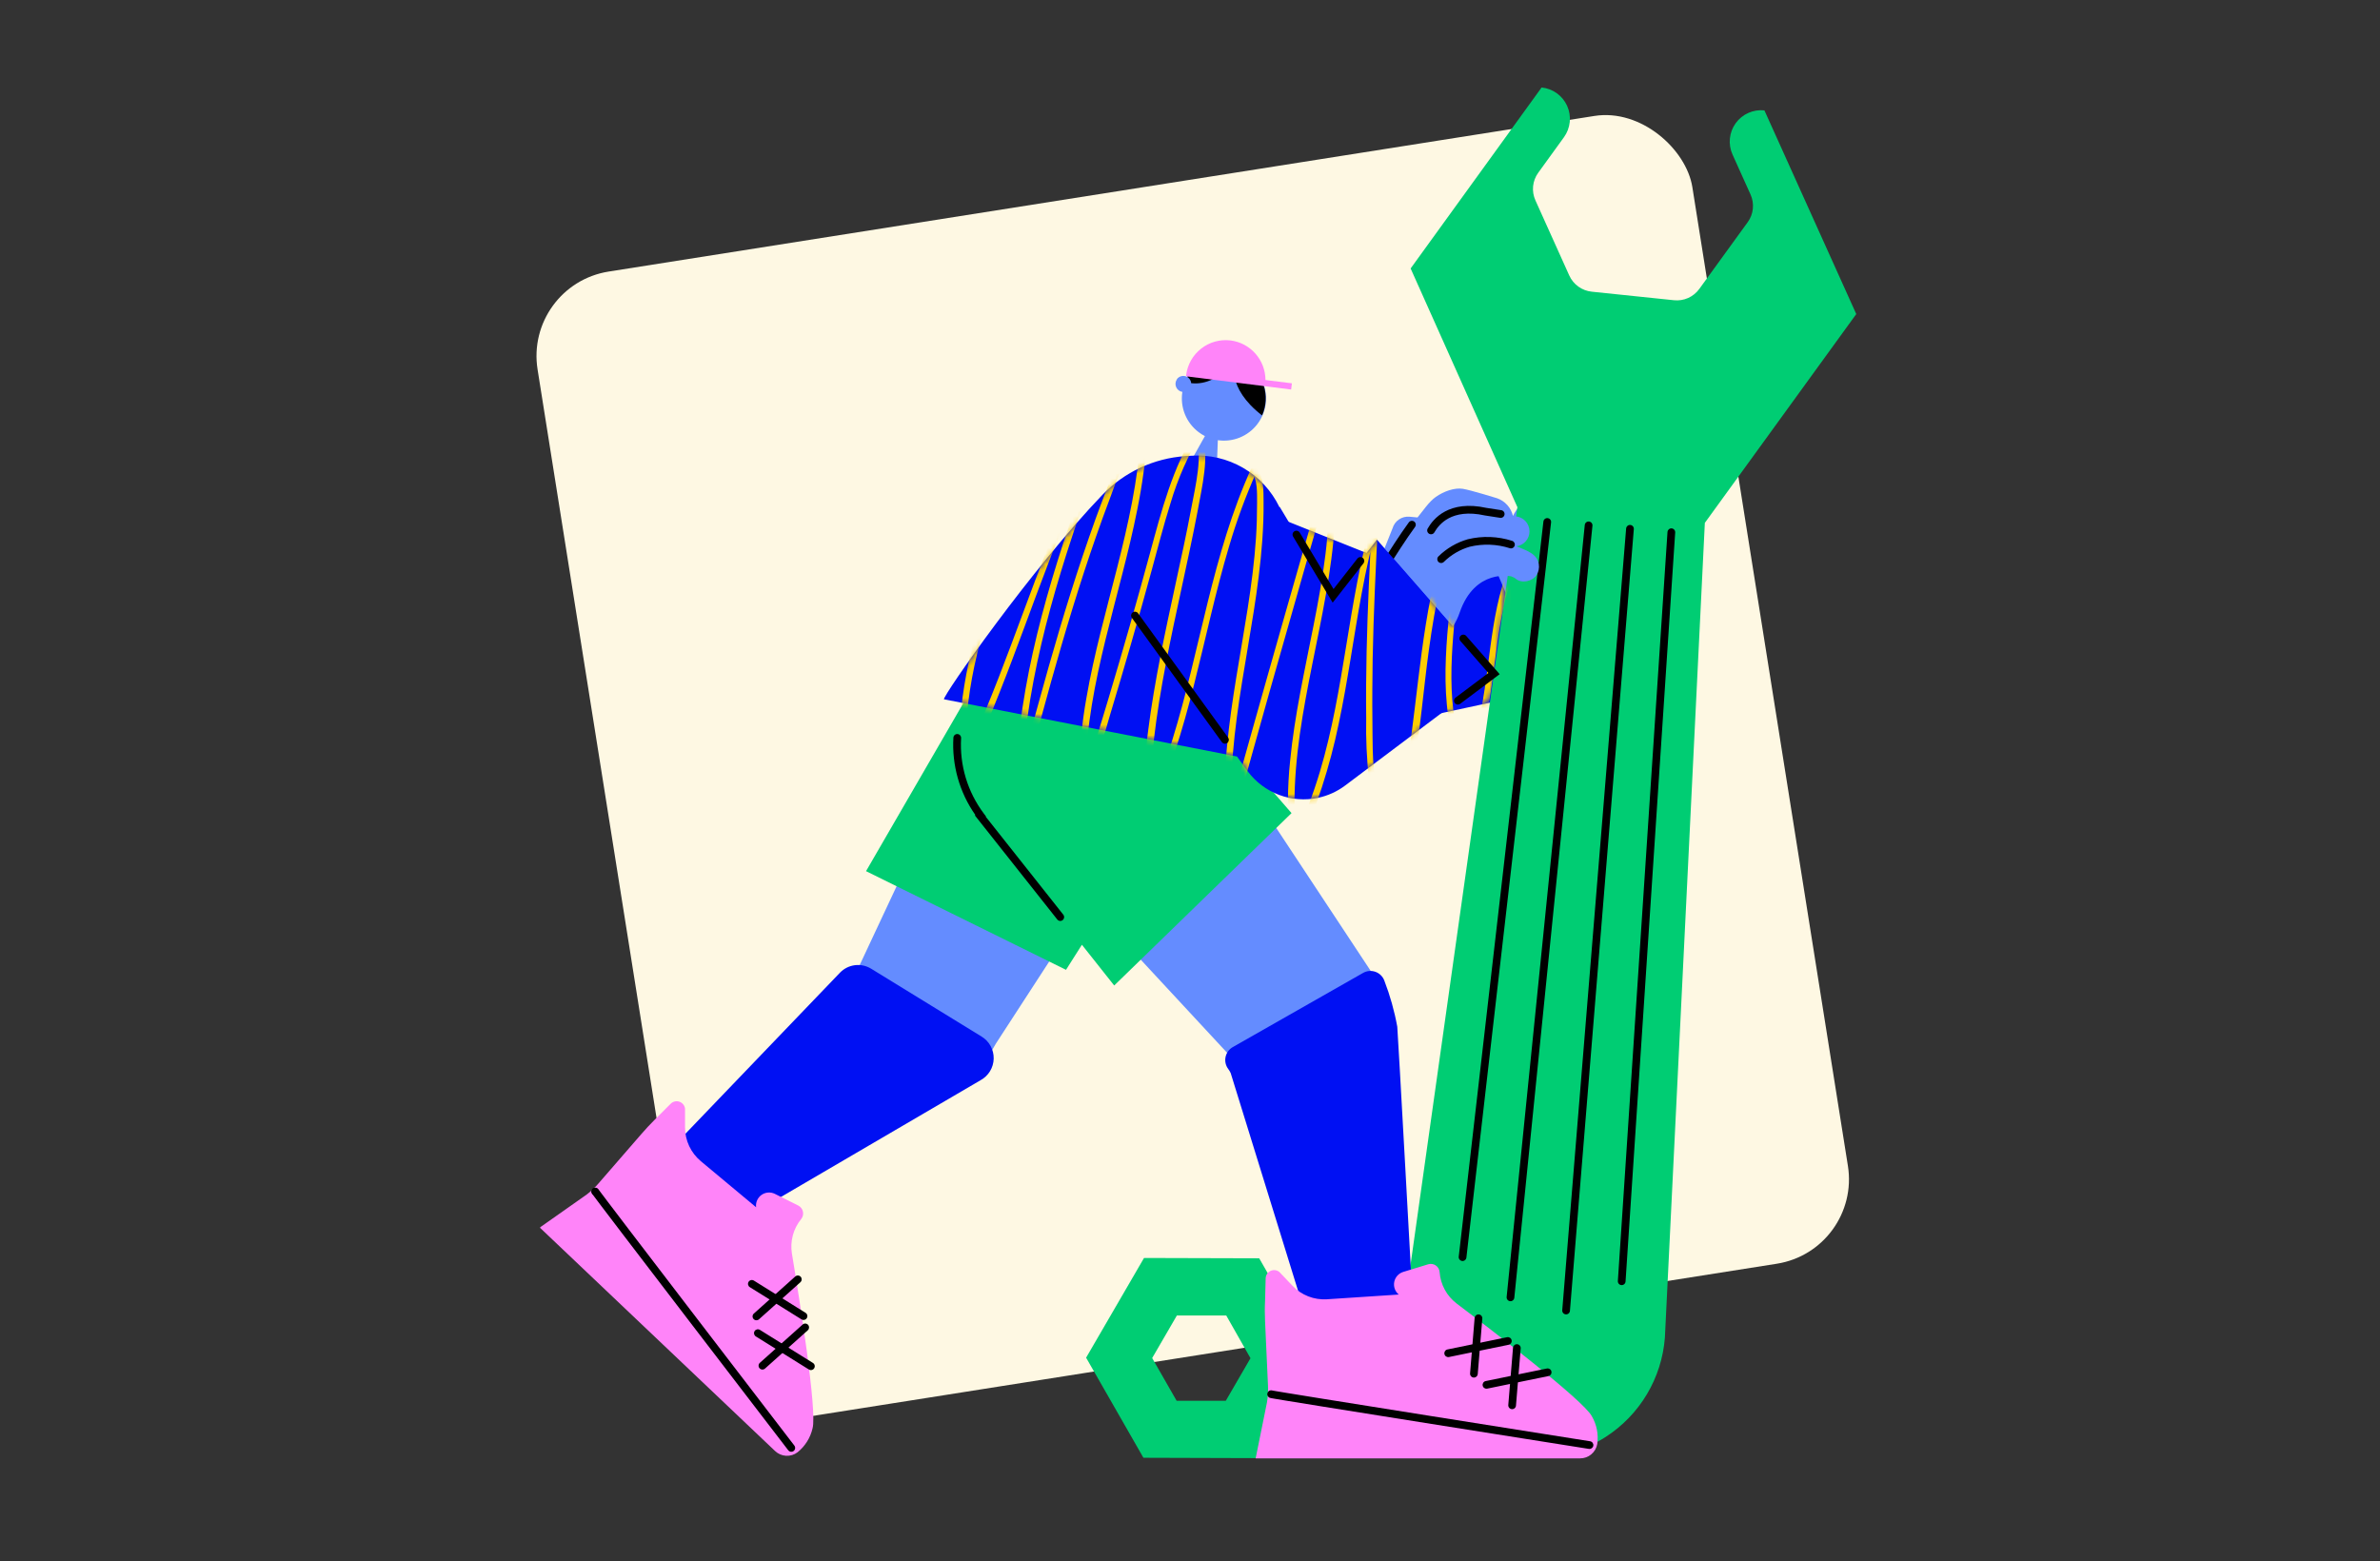 <svg width="445" height="292" viewBox="0 0 445 292" fill="none" xmlns="http://www.w3.org/2000/svg">
<rect x="0" y="0" width="445" height="292" fill="#333333" stroke="none"/>
<rect width="218.538" height="217.252" rx="16" transform="matrix(0.988 -0.156 0.157 0.988 98 53.28)" fill="#FEF8E3"/>
<g clip-path="url(#clip0)">
<path d="M191.424 155.891L230.444 197.963L258.395 184.758L223.457 131.877L191.424 155.891Z" fill="#648CFF"/>
<path d="M229.282 246.015L233.81 253.997L229.192 261.957H220.001L215.428 253.967L220.046 246.008H229.237L229.282 246.015ZM235.44 235.312L213.904 235.251L203.075 253.899L213.791 272.615L235.334 272.683L246.155 254.027L235.44 235.312Z" fill="#00CD73"/>
<path d="M303.407 113.078C303.3 112.724 303.115 112.399 302.865 112.127C302.616 111.855 302.308 111.642 301.965 111.506C301.603 111.355 298.449 109.949 297.159 109.813C296.304 109.717 295.444 109.689 294.585 109.729C293.951 109.668 293.361 109.378 292.925 108.913C293.001 107.983 293.076 107.091 293.129 106.524C293.154 104.273 293.571 102.042 294.359 99.933L295.446 99.722L298.766 99.064C299.479 98.864 300.085 98.388 300.449 97.741C300.736 97.251 300.857 96.681 300.796 96.116C301.238 96.094 301.669 95.97 302.056 95.753C302.376 95.572 302.655 95.327 302.876 95.033C303.096 94.739 303.254 94.403 303.339 94.045C303.431 93.636 303.438 93.213 303.359 92.802C303.28 92.391 303.116 92.001 302.878 91.656C302.771 91.509 302.647 91.374 302.509 91.256C302.715 90.962 302.875 90.638 302.984 90.296C303.079 89.93 303.1 89.55 303.047 89.176C302.994 88.802 302.867 88.443 302.675 88.119L302.599 88.013C302.569 87.968 302.536 87.925 302.501 87.884C302.442 87.799 302.377 87.718 302.305 87.642L302.146 87.499C302.07 87.427 301.989 87.358 301.905 87.295C301.827 87.24 301.747 87.19 301.664 87.144C301.588 87.144 301.52 87.053 301.452 87.023C301.298 86.946 301.136 86.885 300.969 86.841C300.605 86.745 300.225 86.725 299.852 86.781C299.48 86.83 299.121 86.954 298.796 87.144L298.698 87.204L298.57 87.28H298.517L298.17 87.499L297.325 88.005L295.166 89.321L294.118 89.109L293.868 89.056C293.113 88.865 292.312 88.982 291.642 89.381C290.993 89.797 290.36 90.235 289.726 90.659L286.798 92.609C285.952 93.127 285.149 93.713 284.398 94.362C283.415 95.325 282.722 96.546 282.399 97.885C282.24 98.55 274.853 112.503 274.853 112.503L276.249 116.283L282.625 122.33L289.975 116.933C291.701 116.284 293.496 115.837 295.325 115.603C296.947 115.504 299.007 116.464 299.513 116.676C300.209 116.973 300.99 117.005 301.709 116.767C302.401 116.507 302.966 115.99 303.286 115.323C303.613 114.618 303.656 113.814 303.407 113.078Z" fill="#648CFF"/>
<path fill-rule="evenodd" clip-rule="evenodd" d="M294.097 90.058C294.186 90.197 294.146 90.382 294.008 90.471L293.322 90.914L287.549 95.778C287.423 95.884 287.234 95.867 287.129 95.741C287.023 95.615 287.039 95.427 287.165 95.32L292.967 90.433L293.685 89.969C293.823 89.88 294.007 89.92 294.097 90.058Z" fill="black"/>
<path d="M289.258 129.11L275.622 96.947L257.376 104.166L237.281 96.124L231.455 100.916L241.189 125.996C242.582 129.616 245.269 132.587 248.729 134.331C252.188 136.075 256.172 136.466 259.904 135.429L289.258 129.11Z" fill="#0010F3"/>
<path d="M347.075 58.73L329.901 20.641C328.875 20.532 327.838 20.695 326.896 21.116C325.954 21.536 325.139 22.197 324.533 23.034C323.928 23.87 323.553 24.852 323.448 25.88C323.342 26.908 323.509 27.945 323.932 28.888L327.312 36.386C327.684 37.216 327.831 38.13 327.738 39.035C327.646 39.94 327.316 40.804 326.784 41.541L317.729 54.028C317.195 54.768 316.475 55.353 315.643 55.724C314.811 56.096 313.896 56.241 312.99 56.145L297.634 54.55C296.728 54.459 295.862 54.132 295.122 53.602C294.382 53.071 293.794 52.356 293.416 51.526L287.084 37.467C286.709 36.638 286.56 35.725 286.651 34.819C286.743 33.914 287.072 33.049 287.605 32.312L292.427 25.653C293.03 24.814 293.402 23.831 293.505 22.803C293.608 21.774 293.439 20.737 293.014 19.795C292.589 18.853 291.924 18.04 291.086 17.437C290.248 16.835 289.266 16.464 288.239 16.363L263.752 50.204L283.719 94.854L262.59 244.654C262.081 248.458 262.478 252.329 263.749 255.95C265.02 259.571 267.129 262.839 269.902 265.486L270.272 265.842C274.214 269.621 279.313 271.961 284.745 272.483C290.177 273.005 295.626 271.68 300.215 268.722C303.367 266.692 306.007 263.96 307.929 260.738C309.851 257.516 311.002 253.892 311.292 250.15L318.763 97.779L347.075 58.73Z" fill="#00CD73"/>
<path fill-rule="evenodd" clip-rule="evenodd" d="M289.378 96.896C289.773 96.941 290.057 97.299 290.011 97.695L274.18 235.175C274.134 235.571 273.777 235.855 273.381 235.81C272.986 235.764 272.702 235.406 272.748 235.01L288.58 97.53C288.625 97.134 288.983 96.85 289.378 96.896Z" fill="black"/>
<path fill-rule="evenodd" clip-rule="evenodd" d="M297.103 97.529C297.499 97.57 297.787 97.924 297.747 98.32L283.138 242.686C283.098 243.083 282.744 243.372 282.348 243.332C281.952 243.292 281.664 242.937 281.704 242.541L296.313 98.175C296.353 97.778 296.707 97.489 297.103 97.529Z" fill="black"/>
<path fill-rule="evenodd" clip-rule="evenodd" d="M304.823 98.171C305.22 98.203 305.515 98.552 305.483 98.949L293.538 245.137C293.505 245.534 293.157 245.83 292.761 245.797C292.364 245.765 292.069 245.416 292.101 245.019L304.046 98.831C304.079 98.434 304.427 98.138 304.823 98.171Z" fill="black"/>
<path fill-rule="evenodd" clip-rule="evenodd" d="M312.547 98.812C312.944 98.839 313.245 99.183 313.218 99.581L303.937 239.653C303.91 240.051 303.567 240.352 303.17 240.326C302.773 240.299 302.472 239.955 302.499 239.557L311.78 99.485C311.807 99.087 312.15 98.786 312.547 98.812Z" fill="black"/>
<path d="M220.061 70.885C220.288 70.591 220.615 70.392 220.98 70.325C221.345 70.258 221.721 70.328 222.038 70.522C222.198 70.259 222.375 70.007 222.566 69.766C223.403 68.656 224.519 67.788 225.8 67.25C227.08 66.712 228.48 66.523 229.858 66.702C231.235 66.881 232.54 67.422 233.641 68.27C234.742 69.118 235.6 70.242 236.126 71.529C236.653 72.817 236.831 74.221 236.641 75.599C236.451 76.977 235.9 78.28 235.045 79.376C234.19 80.472 233.06 81.321 231.771 81.839C230.482 82.356 229.079 82.522 227.705 82.321L227.441 89.184L221.789 87.771C221.789 87.771 224.052 83.795 225.29 81.55C224.866 81.338 224.464 81.085 224.09 80.794C222.957 79.933 222.078 78.78 221.546 77.459C221.015 76.137 220.851 74.696 221.072 73.288C220.816 73.25 220.575 73.146 220.371 72.988C220.167 72.829 220.007 72.621 219.907 72.383C219.806 72.145 219.768 71.885 219.796 71.628C219.824 71.371 219.918 71.125 220.068 70.915L220.061 70.885Z" fill="#648CFF"/>
<path d="M222.038 70.522L222.144 70.597C222.309 70.725 222.446 70.886 222.546 71.069C222.646 71.253 222.707 71.455 222.725 71.663C224.491 71.86 227.939 71.52 231.025 66.916C230.731 67.672 229.23 72.472 235.976 77.688C236.759 75.921 236.868 73.927 236.28 72.085C235.692 70.243 234.448 68.683 232.787 67.699C231.125 66.715 229.16 66.378 227.266 66.751C225.372 67.124 223.68 68.18 222.514 69.721C222.322 69.962 222.146 70.214 221.985 70.477" fill="black"/>
<path d="M241.408 72.843L241.552 71.686L236.609 71.066C236.605 69.249 235.94 67.495 234.739 66.133C233.538 64.771 231.882 63.894 230.082 63.666C228.123 63.425 226.148 63.972 224.592 65.188C223.035 66.404 222.024 68.189 221.781 70.152V70.325V70.371L241.408 72.843Z" fill="#FF84F9"/>
<path d="M217.072 147.644L181.493 136.185L160.168 181.689H160.221C159.246 183.613 158.712 185.731 158.659 187.888C158.561 191.197 159.586 194.442 161.565 197.093C163.545 199.744 166.362 201.646 169.559 202.487C172.755 203.329 176.142 203.061 179.167 201.728C182.192 200.394 184.677 198.074 186.217 195.144L217.072 147.644Z" fill="#648CFF"/>
<path d="M157.052 181.901L126.022 214.245L140.066 227.322L183.357 202C184.078 201.603 184.683 201.023 185.111 200.319C185.538 199.615 185.774 198.81 185.794 197.986C185.813 197.162 185.617 196.347 185.224 195.623C184.831 194.899 184.255 194.29 183.553 193.859L162.877 181.153C161.966 180.595 160.892 180.365 159.833 180.501C158.774 180.637 157.793 181.131 157.052 181.901Z" fill="#0010F3"/>
<path d="M241.484 152.059L218.356 125.421L218.114 125.61C215.797 122.703 212.782 120.43 209.351 119.005C205.92 117.58 202.184 117.048 198.493 117.459C194.801 117.87 191.274 119.211 188.239 121.357C185.205 123.503 182.762 126.383 181.139 129.73L161.927 162.913L199.317 181.364L202.29 176.678L208.327 184.297L241.484 152.059Z" fill="#00CD73"/>
<path d="M261.255 192C260.721 189.063 259.912 186.183 258.84 183.398C258.702 183.019 258.483 182.675 258.198 182.39C257.914 182.105 257.571 181.885 257.193 181.746C256.815 181.608 256.412 181.553 256.011 181.586C255.61 181.619 255.221 181.74 254.871 181.939L230.482 195.824C230.141 196.021 229.845 196.289 229.614 196.609C229.384 196.929 229.224 197.295 229.146 197.681C229.067 198.068 229.072 198.467 229.159 198.852C229.246 199.237 229.414 199.599 229.652 199.914C229.831 200.148 229.983 200.401 230.105 200.67L244.14 246.023L264.16 243.876C264.16 243.876 261.368 192.877 261.255 192Z" fill="#0010F3"/>
<path d="M286.632 103.682C286.099 103.287 285.515 102.967 284.896 102.73C284.439 102.516 283.97 102.327 283.492 102.163C284.176 102.083 284.807 101.755 285.264 101.24C285.722 100.725 285.975 100.059 285.975 99.37C285.975 98.681 285.722 98.015 285.264 97.5C284.807 96.985 284.176 96.657 283.492 96.577L282.881 96.456C282.7 95.709 282.337 95.018 281.823 94.447C281.309 93.876 280.661 93.441 279.938 93.183C279.938 93.183 275.071 91.671 273.524 91.414C271.977 91.157 269.94 91.883 268.461 92.926C267.133 93.871 266.091 95.504 265.042 96.766L263.533 96.63C262.838 96.569 262.143 96.75 261.567 97.145C260.99 97.539 260.568 98.121 260.372 98.792L258.862 102.571L271.645 117.198C272.176 116.383 272.602 115.504 272.913 114.582C275.765 106.267 282.527 107.779 282.527 107.779H282.564L283.047 107.998L282.972 107.946L283.07 108.006C283.162 108.05 283.249 108.106 283.326 108.172L283.394 108.218C284.489 109.185 286.518 108.732 287.281 107.56C287.681 106.951 287.837 106.213 287.717 105.493C287.596 104.774 287.209 104.127 286.632 103.682Z" fill="#648CFF"/>
<path fill-rule="evenodd" clip-rule="evenodd" d="M270.883 96.912C269.439 97.678 268.627 98.794 268.196 99.55C267.999 99.897 267.559 100.017 267.213 99.82C266.867 99.622 266.747 99.181 266.945 98.835C267.457 97.936 268.441 96.573 270.209 95.636C271.985 94.695 274.471 94.226 277.905 94.975L280.705 95.41C281.099 95.471 281.368 95.84 281.307 96.234C281.246 96.628 280.878 96.898 280.484 96.837L277.64 96.395L277.618 96.39C274.453 95.695 272.316 96.153 270.883 96.912Z" fill="black"/>
<path fill-rule="evenodd" clip-rule="evenodd" d="M274.458 100.841C277.191 100.183 280.052 100.287 282.73 101.143C283.11 101.264 283.319 101.67 283.198 102.05C283.077 102.43 282.672 102.639 282.293 102.518C279.87 101.744 277.283 101.649 274.81 102.241C272.984 102.77 271.318 103.746 269.962 105.081C269.678 105.361 269.222 105.357 268.943 105.073C268.664 104.789 268.668 104.331 268.952 104.052C270.482 102.545 272.364 101.444 274.427 100.849L274.442 100.845L274.458 100.841Z" fill="black"/>
<path fill-rule="evenodd" clip-rule="evenodd" d="M264.421 97.537C264.741 97.773 264.811 98.225 264.575 98.546C262.97 100.737 260.832 104.059 259.326 106.517C259.118 106.856 258.674 106.963 258.335 106.754C257.996 106.546 257.89 106.101 258.098 105.762C259.611 103.291 261.773 99.931 263.413 97.692C263.649 97.371 264.1 97.301 264.421 97.537Z" fill="black"/>
<path d="M279.342 125.966L257.459 100.923L249.241 111.43L239.281 94.801L239.228 94.846C237.747 91.766 235.377 89.203 232.425 87.489C229.473 85.775 226.075 84.988 222.672 85.231L221.631 85.299C215.751 85.697 210.23 88.27 206.139 92.518C192.775 106.464 176.339 130.025 176.49 130.773L231.289 141.476L233.304 144.258C234.792 146.245 236.815 147.766 239.135 148.643C241.455 149.52 243.977 149.716 246.404 149.209C248.256 148.823 250 148.033 251.513 146.896L279.342 125.966Z" fill="#0010F3"/>
<mask id="mask0" mask-type="alpha" maskUnits="userSpaceOnUse" x="176" y="85" width="106" height="65">
<path fill-rule="evenodd" clip-rule="evenodd" d="M240.953 97.593L239.281 94.801L239.228 94.846C237.747 91.766 235.377 89.203 232.425 87.489C229.473 85.775 226.075 84.988 222.672 85.231L221.631 85.299C215.751 85.697 210.23 88.27 206.139 92.518C192.775 106.464 176.339 130.025 176.49 130.773L231.289 141.476L233.304 144.258C234.792 146.245 236.815 147.766 239.135 148.643C241.455 149.52 243.977 149.716 246.404 149.209C248.256 148.823 250 148.033 251.513 146.896L269.697 133.22L278.331 131.272L279.463 127.115L281.35 110.863L280.218 107.462L271.917 117.288L259.543 103.309L257.459 100.923L255.508 103.418L240.953 97.593Z" fill="#0010F3"/>
</mask>
<g mask="url(#mask0)">
<path d="M190.232 95.171C185.968 106.653 181.599 118.293 179.961 130.501C179.516 133.774 179.396 137.123 180.475 140.29C180.503 140.389 180.556 140.479 180.63 140.552C180.703 140.624 180.794 140.676 180.894 140.703C180.994 140.729 181.098 140.73 181.198 140.704C181.298 140.678 181.389 140.626 181.463 140.554C182.972 139.277 183.651 137.342 184.406 135.573C185.251 133.577 186.074 131.567 186.881 129.526C188.488 125.474 190.013 121.393 191.53 117.303C194.616 108.989 197.657 100.629 201.256 92.51C203.294 87.915 205.512 83.44 207.995 79.025L206.908 78.572C200.464 96.116 193.974 113.849 191.167 132.413C190.37 137.599 189.904 142.83 189.771 148.075C189.772 148.219 189.825 148.358 189.92 148.465C190.015 148.573 190.145 148.643 190.287 148.663C190.43 148.682 190.574 148.649 190.694 148.571C190.814 148.492 190.902 148.372 190.941 148.234C195.801 129.836 200.675 111.392 207.391 93.569C208.9 89.51 210.364 84.543 214.183 82.079L213.292 81.565C212.228 98.316 205.98 114.068 203.128 130.539C202.324 135.058 201.857 139.631 201.732 144.22C201.736 144.336 201.773 144.447 201.839 144.542C201.904 144.637 201.996 144.711 202.102 144.756C202.209 144.8 202.325 144.813 202.439 144.793C202.552 144.774 202.658 144.722 202.743 144.644C205.52 141.726 206.395 137.508 207.527 133.774C208.885 129.269 210.216 124.759 211.519 120.244C212.822 115.729 214.095 111.193 215.337 106.638C216.484 102.45 217.556 98.232 218.861 94.09C220.225 89.479 222.178 85.063 224.672 80.953L223.585 80.809C224.913 85.458 223.585 90.5 222.725 95.118C221.864 99.737 220.861 104.295 219.872 108.875C217.888 118.059 215.873 127.251 214.681 136.578C213.979 141.903 213.631 147.269 213.639 152.641C213.639 153.2 214.484 153.495 214.749 152.943C222.491 136.941 224.755 119.133 229.795 102.216C231.209 97.382 232.954 92.652 235.017 88.058H233.991C235.161 89.804 235.032 92.072 235.04 94.105C235.04 96.275 234.979 98.444 234.836 100.606C234.542 105.013 233.968 109.397 233.289 113.758C231.953 122.36 230.233 130.917 229.418 139.594C228.924 144.484 228.841 149.407 229.169 154.311C229.17 154.455 229.223 154.594 229.318 154.702C229.412 154.809 229.543 154.88 229.685 154.899C229.827 154.918 229.972 154.885 230.092 154.807C230.212 154.728 230.299 154.608 230.339 154.47C234.942 137.906 239.61 121.37 244.344 104.861C245.692 100.16 247.048 95.458 248.411 90.757H247.264C248.706 94.922 248.351 99.351 247.83 103.644C247.287 108.082 246.487 112.488 245.619 116.872C243.967 125.308 242.05 133.729 241.22 142.3C240.703 147.222 240.68 152.182 241.152 157.108C241.155 157.224 241.191 157.337 241.257 157.433C241.322 157.529 241.414 157.604 241.522 157.648C241.629 157.692 241.747 157.704 241.861 157.682C241.975 157.66 242.08 157.605 242.163 157.524C244.736 154.704 245.936 150.804 247.151 147.251C248.42 143.344 249.473 139.37 250.305 135.346C252.011 127.311 253.082 119.17 254.576 111.097C255.414 106.562 256.395 102.027 257.678 97.492L256.516 97.333C256.108 105.527 255.701 113.72 255.52 121.922C255.429 126.056 255.391 130.184 255.444 134.318C255.366 138.105 255.537 141.892 255.957 145.656C256.166 147.366 256.677 149.025 257.467 150.555C258.025 151.583 259.149 152.822 260.485 152.527C261.821 152.233 262.296 150.471 262.749 149.353C263.372 147.585 263.854 145.77 264.19 143.925C265.601 136.525 266.137 128.959 267.171 121.498C268.333 113.093 269.94 104.71 273.117 96.811L271.955 96.653C272.468 108.376 269.397 120.017 270.521 131.733C270.767 134.5 271.3 137.233 272.113 139.889C272.408 140.819 272.83 141.945 273.819 142.331C274.226 142.461 274.669 142.425 275.049 142.229C275.43 142.034 275.717 141.695 275.849 141.287C276.896 138.735 277.641 136.069 278.067 133.343C278.595 130.652 278.965 127.939 279.312 125.225C280.142 118.815 280.889 112.33 283.289 106.283L282.127 106.124C282.761 112.171 281.938 118.271 282.127 124.356C282.161 127.296 282.583 130.218 283.38 133.048C284.044 135.278 285.085 137.493 287.153 138.725C287.291 138.8 287.452 138.82 287.604 138.779C287.756 138.738 287.886 138.64 287.968 138.506C288.612 137.078 288.971 135.537 289.024 133.97C289.024 133.215 287.869 133.215 287.839 133.97C287.799 135.339 287.494 136.687 286.941 137.939L287.749 137.727C285.553 136.42 284.73 133.774 284.157 131.423C283.544 128.654 283.252 125.824 283.289 122.988C283.289 117.371 283.915 111.755 283.289 106.154C283.283 106.014 283.228 105.881 283.134 105.778C283.04 105.675 282.912 105.608 282.774 105.589C282.636 105.57 282.495 105.601 282.377 105.675C282.259 105.749 282.17 105.862 282.127 105.995C278.248 115.731 278.731 126.404 276.09 136.472C275.781 137.659 275.434 138.831 275.026 139.987C274.762 140.743 274.272 141.733 273.623 140.675C273.313 140.079 273.087 139.443 272.951 138.785C272.216 136.21 271.743 133.566 271.54 130.894C271.117 125.505 271.578 120.092 272.083 114.726C272.657 108.724 273.313 102.7 273.049 96.66C273.043 96.52 272.988 96.388 272.894 96.284C272.8 96.181 272.672 96.114 272.534 96.096C272.396 96.077 272.255 96.107 272.137 96.181C272.019 96.255 271.93 96.369 271.887 96.501C266.605 109.601 265.707 123.819 263.866 137.667C263.504 141.19 262.827 144.673 261.843 148.075C261.58 148.936 261.257 149.777 260.877 150.592C260.342 151.711 259.444 151.348 258.802 150.494C257.867 149.04 257.29 147.385 257.119 145.664C256.553 142.074 256.652 138.324 256.606 134.696C256.554 130.879 256.606 127.062 256.652 123.245C256.818 114.605 257.24 105.973 257.67 97.34C257.669 97.197 257.617 97.058 257.522 96.95C257.427 96.842 257.296 96.772 257.154 96.753C257.012 96.734 256.868 96.766 256.748 96.845C256.627 96.924 256.54 97.043 256.501 97.182C252.071 112.632 251.392 128.883 246.797 144.288C246.14 146.48 245.408 148.642 244.586 150.774C243.879 152.921 242.785 154.92 241.356 156.67L242.367 157.093C240.548 139.315 246.638 122.118 248.909 104.688C249.528 99.963 250.034 95.02 248.442 90.424C248.402 90.303 248.325 90.198 248.222 90.123C248.119 90.048 247.995 90.008 247.868 90.008C247.741 90.008 247.617 90.048 247.514 90.123C247.411 90.198 247.334 90.303 247.295 90.424C242.515 106.933 237.807 123.459 233.168 140.002C231.85 144.709 230.535 149.421 229.222 154.137L230.391 154.296C229.048 136.329 234.738 118.913 236.013 101.12C236.187 98.663 236.285 96.199 236.255 93.742C236.255 91.603 236.255 89.298 235.047 87.454C234.993 87.366 234.918 87.294 234.828 87.244C234.738 87.194 234.637 87.167 234.534 87.167C234.431 87.167 234.33 87.194 234.241 87.244C234.151 87.294 234.075 87.366 234.021 87.454C226.626 103.637 224.445 121.468 219.208 138.332C217.746 143.147 215.935 147.848 213.79 152.399L214.9 152.701C214.794 133.366 220.265 114.68 223.872 95.844C224.755 90.908 226.188 85.541 224.755 80.552C224.72 80.442 224.655 80.344 224.567 80.269C224.479 80.195 224.371 80.147 224.257 80.132C224.143 80.117 224.027 80.135 223.922 80.184C223.818 80.233 223.73 80.311 223.668 80.409C219.223 87.446 217.156 95.572 214.998 103.516C212.553 112.531 209.99 121.514 207.308 130.463C206.554 132.882 205.874 135.308 205.105 137.72C204.527 139.972 203.44 142.062 201.928 143.827L202.939 144.25C203.294 127.447 209.414 111.581 212.651 95.254C213.568 90.747 214.185 86.184 214.5 81.595C214.499 81.491 214.471 81.389 214.418 81.3C214.366 81.21 214.291 81.135 214.201 81.083C214.111 81.031 214.009 81.004 213.905 81.004C213.802 81.003 213.699 81.03 213.609 81.081C210.395 83.137 208.802 86.66 207.459 90.091C205.671 94.627 204.018 99.26 202.456 103.901C199.37 113.093 196.668 122.413 194.103 131.771C192.594 137.153 191.205 142.55 189.779 147.947L190.941 148.105C191.386 129.382 196.593 111.234 202.72 93.682C204.441 88.746 206.237 83.856 208.04 78.935C208.274 78.292 207.286 77.899 206.954 78.474C198.344 93.674 193.061 110.432 186.738 126.676C185.867 128.919 184.972 131.151 184.051 133.373C183.176 135.49 182.421 138.188 180.626 139.715L181.622 139.98C180.772 137.156 180.576 134.175 181.048 131.264C181.429 128.266 181.973 125.291 182.678 122.353C184.089 116.5 185.824 110.731 187.877 105.073C189.009 101.861 190.194 98.678 191.379 95.489C191.643 94.77 190.496 94.46 190.232 95.171Z" fill="#FDCD01"/>
</g>
<path fill-rule="evenodd" clip-rule="evenodd" d="M242.027 99.352C242.368 99.147 242.811 99.258 243.016 99.6L249.336 110.159L253.798 104.454C254.044 104.14 254.497 104.085 254.81 104.331C255.123 104.577 255.178 105.031 254.933 105.344L249.178 112.702L241.779 100.342C241.575 100 241.686 99.557 242.027 99.352Z" fill="black"/>
<path fill-rule="evenodd" clip-rule="evenodd" d="M273.133 118.861C273.432 118.599 273.888 118.629 274.15 118.929L280.397 126.076L273.021 131.615C272.703 131.854 272.251 131.79 272.012 131.471C271.774 131.152 271.838 130.699 272.157 130.46L278.288 125.855L273.065 119.88C272.803 119.58 272.833 119.124 273.133 118.861Z" fill="black"/>
<path fill-rule="evenodd" clip-rule="evenodd" d="M211.783 114.527C212.105 114.293 212.556 114.365 212.789 114.687L229.625 137.931C229.858 138.254 229.787 138.705 229.464 138.939C229.142 139.173 228.692 139.101 228.458 138.779L211.623 115.535C211.389 115.213 211.461 114.761 211.783 114.527Z" fill="black"/>
<path fill-rule="evenodd" clip-rule="evenodd" d="M179.022 137.271C179.42 137.295 179.723 137.636 179.7 138.034C179.404 143.082 180.904 148.072 183.933 152.117L184.358 152.684L184.305 152.726L198.81 171.052C199.057 171.364 199.005 171.818 198.693 172.066C198.381 172.313 197.928 172.261 197.68 171.949L182.272 152.481L182.364 152.409C179.41 148.197 177.959 143.102 178.261 137.95C178.284 137.552 178.625 137.248 179.022 137.271Z" fill="black"/>
<path d="M109.671 223.407C110.499 222.779 111.258 222.065 111.934 221.275L119.865 212.136C120.685 211.184 121.538 210.267 122.423 209.385L125.404 206.407C125.611 206.199 125.873 206.052 126.159 205.985C126.444 205.917 126.743 205.931 127.022 206.025C127.3 206.118 127.547 206.288 127.735 206.514C127.922 206.741 128.043 207.015 128.083 207.306V210.859C128.086 212.058 128.352 213.241 128.86 214.326C129.368 215.411 130.108 216.372 131.026 217.14L141.371 225.765C141.316 225.326 141.381 224.88 141.558 224.475C141.736 224.07 142.019 223.72 142.379 223.463C142.739 223.207 143.162 223.053 143.602 223.017C144.043 222.982 144.484 223.067 144.88 223.263L149.257 225.448C149.477 225.559 149.67 225.719 149.821 225.915C149.972 226.111 150.077 226.338 150.129 226.58C150.181 226.822 150.179 227.073 150.122 227.313C150.065 227.554 149.955 227.779 149.8 227.972C149.069 228.867 148.536 229.907 148.238 231.024C147.94 232.141 147.884 233.309 148.072 234.45C149.491 242.976 152.811 263.861 151.928 267.112C151.52 268.881 150.529 270.46 149.114 271.594C148.497 272.059 147.736 272.288 146.966 272.243C146.196 272.197 145.468 271.879 144.911 271.345L100.925 229.56L109.671 223.407Z" fill="#FF84F9"/>
<path fill-rule="evenodd" clip-rule="evenodd" d="M110.95 222.198C111.296 222 111.736 222.12 111.933 222.467C111.927 222.456 111.929 222.458 111.945 222.48C111.959 222.501 111.987 222.54 112.032 222.602C112.111 222.709 112.222 222.86 112.366 223.053C112.653 223.437 113.063 223.981 113.578 224.661C114.608 226.022 116.057 227.926 117.784 230.19C121.239 234.719 125.806 240.689 130.36 246.636C134.914 252.583 139.454 258.506 142.857 262.943C144.558 265.162 145.974 267.008 146.965 268.301L148.522 270.33C148.522 270.33 148.522 270.33 148.015 270.721L148.522 270.33C148.765 270.646 148.706 271.1 148.39 271.343C148.075 271.586 147.622 271.526 147.38 271.21L147.888 270.819C147.38 271.21 147.38 271.211 147.38 271.21L147.378 271.208L145.822 269.18C144.831 267.888 143.415 266.041 141.713 263.823C138.311 259.386 133.77 253.462 129.216 247.515C124.662 241.568 120.094 235.597 116.639 231.067C114.911 228.802 113.461 226.896 112.429 225.534C111.914 224.852 111.502 224.306 111.212 223.918C111.067 223.724 110.951 223.567 110.868 223.453C110.8 223.36 110.72 223.25 110.682 223.183C110.485 222.837 110.605 222.396 110.95 222.198Z" fill="black"/>
<path fill-rule="evenodd" clip-rule="evenodd" d="M111.04 222.154C110.67 222.303 110.491 222.723 110.639 223.093C110.787 223.463 111.206 223.643 111.575 223.495" fill="black"/>
<path fill-rule="evenodd" clip-rule="evenodd" d="M151.092 247.756C151.357 248.054 151.331 248.51 151.035 248.776L143.036 255.934C142.739 256.2 142.283 256.174 142.018 255.877C141.753 255.579 141.779 255.123 142.075 254.857L150.074 247.699C150.371 247.433 150.827 247.459 151.092 247.756Z" fill="black"/>
<path fill-rule="evenodd" clip-rule="evenodd" d="M141.091 248.929C141.302 248.591 141.746 248.487 142.084 248.698L151.999 254.881C152.337 255.092 152.441 255.537 152.23 255.875C152.02 256.214 151.576 256.317 151.238 256.107L141.322 249.924C140.984 249.713 140.881 249.268 141.091 248.929Z" fill="black"/>
<path fill-rule="evenodd" clip-rule="evenodd" d="M149.711 238.769C149.976 239.066 149.951 239.522 149.654 239.788L141.912 246.72C141.615 246.985 141.159 246.96 140.894 246.662C140.629 246.365 140.655 245.909 140.951 245.643L148.694 238.712C148.99 238.446 149.446 238.472 149.711 238.769Z" fill="black"/>
<path fill-rule="evenodd" clip-rule="evenodd" d="M139.966 239.715C140.177 239.376 140.621 239.273 140.959 239.483L150.618 245.508C150.956 245.719 151.059 246.164 150.849 246.502C150.638 246.841 150.194 246.944 149.856 246.733L140.197 240.709C139.859 240.498 139.756 240.053 139.966 239.715Z" fill="black"/>
<path d="M236.888 262.274C237.063 261.243 237.128 260.197 237.084 259.152L236.534 247.058C236.481 245.811 236.466 244.556 236.534 243.279L236.647 239.061C236.655 238.767 236.744 238.482 236.905 238.236C237.066 237.991 237.291 237.795 237.557 237.671C237.823 237.547 238.118 237.5 238.409 237.534C238.7 237.569 238.975 237.684 239.205 237.866L241.657 240.444C242.481 241.313 243.485 241.99 244.599 242.427C245.712 242.865 246.908 243.052 248.102 242.976L261.534 242.092C261.192 241.811 260.934 241.442 260.785 241.025C260.636 240.608 260.603 240.159 260.689 239.724C260.775 239.29 260.976 238.887 261.273 238.559C261.569 238.23 261.949 237.989 262.371 237.859L267.042 236.43C267.279 236.358 267.529 236.34 267.774 236.378C268.018 236.416 268.251 236.508 268.456 236.648C268.66 236.788 268.83 236.972 268.954 237.187C269.077 237.402 269.151 237.642 269.17 237.889C269.255 239.044 269.585 240.167 270.138 241.184C270.691 242.201 271.454 243.088 272.377 243.785C279.267 249.001 296.019 261.858 297.619 264.821C298.538 266.386 298.902 268.216 298.652 270.014C298.525 270.776 298.131 271.468 297.54 271.965C296.95 272.463 296.202 272.733 295.43 272.728H234.775L236.888 262.274Z" fill="#FF84F9"/>
<path fill-rule="evenodd" clip-rule="evenodd" d="M236.981 260.524C237.092 260.141 237.491 259.92 237.874 260.031C237.864 260.028 237.867 260.029 237.892 260.034C237.918 260.039 237.965 260.048 238.043 260.062C238.174 260.086 238.359 260.118 238.595 260.158C239.068 260.239 239.738 260.35 240.579 260.488C242.261 260.764 244.619 261.146 247.428 261.598C253.046 262.501 260.46 263.683 267.85 264.858C275.24 266.033 282.604 267.2 288.122 268.074C290.88 268.511 293.177 268.874 294.784 269.129L297.308 269.528C297.308 269.528 297.308 269.528 297.196 270.241C297.084 270.954 297.083 270.954 297.083 270.954L294.559 270.555C292.952 270.3 290.655 269.937 287.896 269.5C282.379 268.626 275.014 267.458 267.624 266.284C260.234 265.109 252.819 263.926 247.2 263.023C244.391 262.571 242.03 262.189 240.346 261.913C239.504 261.775 238.83 261.663 238.354 261.582C238.116 261.541 237.925 261.508 237.786 261.483C237.672 261.462 237.543 261.438 237.472 261.418C237.09 261.307 236.87 260.906 236.981 260.524ZM297.908 270.354C297.846 270.747 297.476 271.016 297.083 270.954L297.196 270.241L297.308 269.528C297.701 269.59 297.97 269.96 297.908 270.354Z" fill="black"/>
<path fill-rule="evenodd" clip-rule="evenodd" d="M283.673 251.38C284.069 251.413 284.364 251.762 284.332 252.159L283.449 262.863C283.416 263.26 283.068 263.555 282.671 263.523C282.274 263.49 281.979 263.141 282.012 262.744L282.895 252.04C282.928 251.643 283.276 251.348 283.673 251.38Z" fill="black"/>
<path fill-rule="evenodd" clip-rule="evenodd" d="M290.077 256.482C290.157 256.873 289.906 257.255 289.516 257.335L278.077 259.685C277.687 259.766 277.306 259.514 277.226 259.123C277.146 258.733 277.397 258.351 277.787 258.271L289.227 255.92C289.617 255.84 289.997 256.092 290.077 256.482Z" fill="black"/>
<path fill-rule="evenodd" clip-rule="evenodd" d="M276.496 245.81C276.893 245.842 277.188 246.191 277.155 246.588L276.302 256.951C276.269 257.349 275.921 257.644 275.525 257.612C275.128 257.579 274.833 257.23 274.866 256.833L275.718 246.47C275.751 246.072 276.099 245.777 276.496 245.81Z" fill="black"/>
<path fill-rule="evenodd" clip-rule="evenodd" d="M282.636 250.632C282.716 251.023 282.465 251.404 282.075 251.484L270.922 253.775C270.532 253.855 270.151 253.603 270.071 253.212C269.992 252.822 270.243 252.44 270.633 252.36L281.786 250.07C282.176 249.99 282.556 250.242 282.636 250.632Z" fill="black"/>
</g>
<defs>
<clipPath id="clip0">
<rect width="246" height="257" fill="white" transform="translate(101 16)"/>
</clipPath>
</defs>
</svg>
